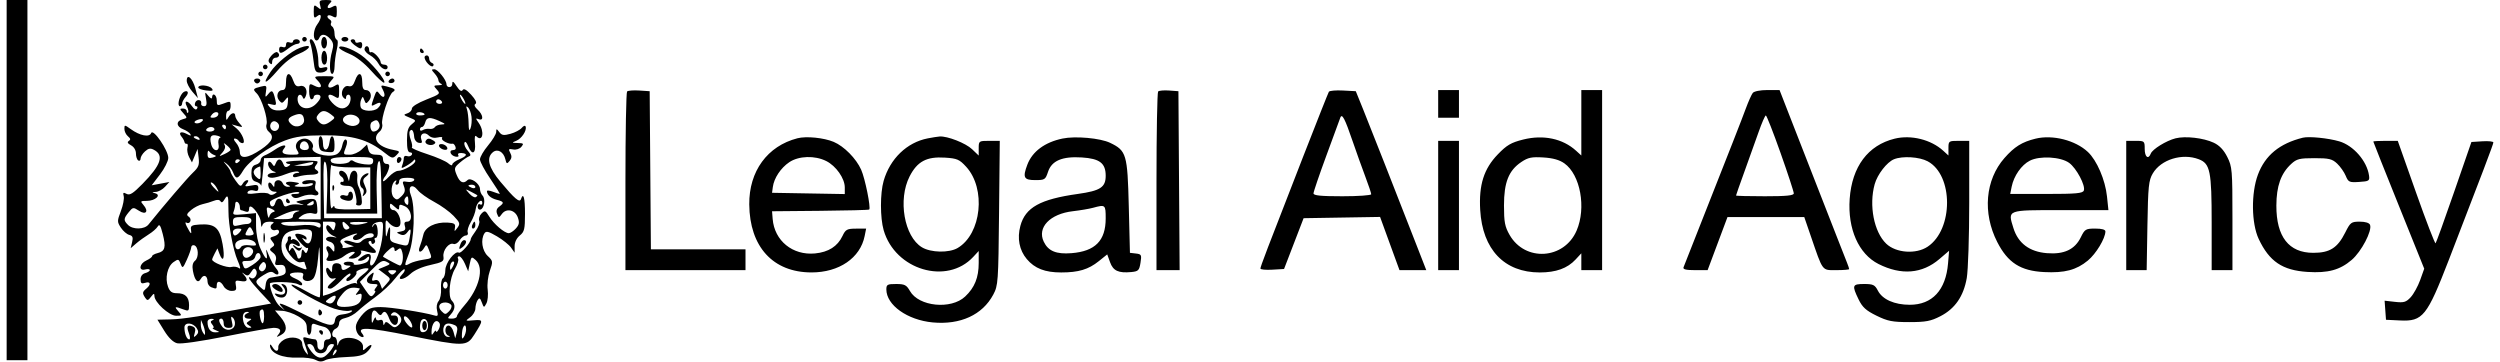 <?xml version="1.0" encoding="UTF-8" standalone="no"?>
<svg
   width="200"
   height="29"
   viewBox="0 0 1077 157"
   fill="none"
   version="1.1"
   id="svg1"
   xmlns="http://www.w3.org/2000/svg"
   xmlns:svg="http://www.w3.org/2000/svg">
  <defs
     id="defs1" />
  <path
     fill-rule="evenodd"
     clip-rule="evenodd"
     d="m 0,78 v 78 H 4.5 9 V 78 0 H 4.5 0 Z M 135.767,2.25 c 0.517,2.004 0.397,2.1 -1.094,0.878 C 133.171,1.895 133,2.086 133,5 c 0,2.771 0.219,3.063 1.5,2 2.047,-1.699 2.07,0.864 0.032,3.559 -1.645,2.175 -2.003,6.032 -0.637,6.876 0.493,0.305 1.153,-0.119 1.469,-0.941 0.792,-2.063 2.87,-1.869 4.859,0.453 1.319,1.541 1.47,2.636 0.722,5.244 C 139.706,26.513 139.736,32 141,32 c 0.55,0 1.011,-1.462 1.024,-3.25 0.013,-1.788 0.443,-5.05 0.956,-7.25 0.587,-2.522 0.578,-4.123 -0.024,-4.333 C 142.43,16.983 142,15.772 142,14.476 142,13.179 141.543,11.835 140.984,11.49 140.425,11.144 140.207,10.474 140.5,10 140.793,9.526 140.575,8.856 140.016,8.51 138.048,7.294 138.953,5.905 141,7 c 1.798,0.962 2,0.76 2,-2 0,-2.76 -0.202,-2.962 -2,-2 -2.203,1.179 -2.688,0.088 -0.8,-1.8 0.933,-0.933 0.51,-1.2 -1.906,-1.2 -2.727,0 -3.036,0.275 -2.527,2.25 z M 128,17 c 0,0.55 0.45,1 1,1 0.55,0 1,-0.45 1,-1 0,-0.55 -0.45,-1 -1,-1 -0.55,0 -1,0.45 -1,1 z m 8.25,1.5 c 0,1.375 0.563,2.5 1.25,2.5 0.688,0 1.25,-1.125 1.25,-2.5 0,-1.375 -0.562,-2.5 -1.25,-2.5 -0.687,0 -1.25,1.125 -1.25,2.5 z M 145,17 c 0,0.55 0.675,1 1.5,1 0.825,0 1.5,-0.45 1.5,-1 0,-0.55 -0.675,-1 -1.5,-1 -0.825,0 -1.5,0.45 -1.5,1 z m -21,0.969 c 0,0.532 -0.675,0.709 -1.5,0.393 -0.942,-0.362 -1.5,0.01 -1.5,1 0,0.989 -0.558,1.361 -1.5,1 -0.95,-0.365 -1.5,0.013 -1.5,1.031 0,2.092 0.941,2 4,-0.393 1.375,-1.076 3.063,-1.966 3.75,-1.978 C 127.545,18.99 127.299,17 125.5,17 c -0.825,0 -1.5,0.436 -1.5,0.969 z m 7.507,0.781 c 0.397,0.962 1.008,4.213 1.357,7.224 0.576,4.954 0.867,5.474 3.062,5.472 1.334,-0.001 2.632,-0.62 2.884,-1.375 0.326,-0.979 -0.156,-1.214 -1.676,-0.816 C 135.278,29.74 135,29.389 135,26.556 135,22.519 133.149,17 131.795,17 c -0.569,0 -0.695,0.763 -0.288,1.75 z M 149,17.64 c 0,0.776 3.203,3.284 4.25,3.328 0.412,0.018 0.75,-0.691 0.75,-1.575 0,-1.018 -0.55,-1.396 -1.5,-1.031 -0.825,0.316 -1.5,0.139 -1.5,-0.393 0,-0.533 -0.45,-0.969 -1,-0.969 -0.55,0 -1,0.288 -1,0.64 z m -22,3.087 c -3.766,1.43 -10.302,6.772 -12.679,10.364 -3.891,5.88 -2.317,5.621 2.956,-0.487 2.955,-3.423 6.282,-6.047 9.176,-7.237 5.632,-2.316 6.139,-4.762 0.547,-2.64 z m 17.004,-0.085 c 0.002,0.472 2.033,1.693 4.513,2.712 2.821,1.161 6.37,3.943 9.481,7.433 2.734,3.067 5.22,5.328 5.525,5.023 0.955,-0.954 -5.901,-9.132 -10.054,-11.992 -4.155,-2.862 -9.472,-4.646 -9.465,-3.176 z M 155,21.331 c 0,0.732 1.075,1.907 2.39,2.61 1.314,0.704 2.965,2.355 3.669,3.669 1.268,2.37 3.941,3.312 3.941,1.39 0,-0.55 -0.675,-1 -1.5,-1 -0.825,0 -1.5,-0.445 -1.5,-0.989 0,-1.536 -3.259,-4.969 -4.178,-4.401 C 157.37,22.89 157,22.416 157,21.559 157,20.702 156.55,20 156,20 c -0.55,0 -1,0.599 -1,1.331 z M 179,22 c 0,0.55 0.477,1 1.059,1 0.582,0 0.781,-0.45 0.441,-1 -0.34,-0.55 -0.816,-1 -1.059,-1 -0.243,0 -0.441,0.45 -0.441,1 z m -64.409,2.164 c -1.271,1.485 -1.461,2.366 -0.678,3.149 0.783,0.783 1.087,0.611 1.087,-0.613 0,-0.935 0.675,-1.7 1.5,-1.7 1.602,0 2.041,-1.547 0.678,-2.39 -0.452,-0.279 -1.616,0.42 -2.587,1.554 z M 136.333,25 c 0,1.754 0.526,3 1.267,3 0.759,0 1.232,-1.201 1.181,-3 -0.047,-1.65 -0.617,-3 -1.267,-3 -0.649,0 -1.181,1.35 -1.181,3 z M 181,24.809 c 0,1.685 2.866,4.656 3.668,3.803 0.458,-0.487 0.27,-1.087 -0.418,-1.332 C 183.563,27.034 183,26.196 183,25.417 183,24.638 182.55,24 182,24 c -0.55,0 -1,0.364 -1,0.809 z M 111,29 c 0,0.55 0.45,1 1,1 0.55,0 1,-0.45 1,-1 0,-0.55 -0.45,-1 -1,-1 -0.55,0 -1,0.45 -1,1 z m 74.345,2.829 c 0.91,1.006 1.655,2.318 1.655,2.916 0,0.599 0.563,1.315 1.25,1.593 0.688,0.277 0.168,0.54 -1.155,0.583 -2.271,0.075 -2.312,0.182 -0.741,1.918 1.586,1.753 1.372,1.953 -4.595,4.291 -3.696,1.449 -6.259,3.051 -6.259,3.912 0,0.802 -0.9,1.732 -2,2.068 -1.783,0.543 -1.674,0.742 1,1.827 2.982,1.211 2.987,1.229 0.942,2.895 -1.602,1.306 -2.057,2.838 -2.057,6.923 0,3.768 0.384,5.245 1.366,5.245 0.752,0 1.07,0.481 0.707,1.068 -0.363,0.588 -1.29,0.827 -2.059,0.532 -0.784,-0.301 -1.399,0.072 -1.399,0.85 0,0.762 -0.29,2.143 -0.645,3.067 -0.576,1.502 -0.39,1.537 1.75,0.332 1.317,-0.742 2.726,-1.799 3.13,-2.349 0.458,-0.623 0.74,-0.539 0.75,0.224 0.017,1.382 -5.048,4.276 -7.483,4.276 -0.879,0 -2.701,1.191 -4.05,2.646 -1.348,1.455 -2.452,2.22 -2.452,1.7 0,-0.52 0.399,-1.374 0.888,-1.896 0.488,-0.523 1.193,-1.963 1.567,-3.2 0.503,-1.665 0.273,-2.25 -0.888,-2.25 -0.9,0 -1.567,-0.851 -1.567,-2 0,-1.538 -0.667,-2 -2.883,-2 -2.134,0 -3.034,-0.575 -3.462,-2.211 l -0.578,-2.21 -2.353,2.21 C 152.43,66.005 150.163,67 148.686,67 c -3.044,0 -3.028,0.03 -1.724,-3.399 0.62,-1.631 0.615,-2.744 -0.012,-3.132 -0.535,-0.331 -1.257,0.816 -1.604,2.549 -0.384,1.922 -1.453,3.458 -2.738,3.936 -3.999,1.488 -11.427,-0.82 -10.011,-3.111 0.316,-0.512 0.031,-1.586 -0.633,-2.387 -2.827,-3.405 -8.461,-0.082 -6.145,3.625 1.091,1.748 0.9,1.919 -2.144,1.919 -3.967,0 -5.066,-0.824 -3.544,-2.658 1.684,-2.028 -0.772,-1.723 -3.977,0.495 -1.46,1.011 -3.441,2.122 -4.404,2.469 -0.963,0.347 -1.75,1.268 -1.75,2.046 0,0.778 -0.9,1.65 -2,1.938 -1.472,0.385 -2,1.364 -2,3.71 0,2.346 0.528,3.325 2,3.71 1.1,0.288 2.078,1.033 2.173,1.657 0.095,0.623 0.432,-1.792 0.75,-5.367 L 111.5,68.5 123.75,68.219 136,67.938 V 81.469 95 h -5.223 c -5.065,0 -5.153,-0.048 -2.945,-1.595 1.346,-0.942 3.229,-1.356 4.605,-1.01 2.084,0.523 2.304,0.268 2.092,-2.426 -0.319,-4.052 -0.715,-4.288 -5.712,-3.401 -3.956,0.702 -4.108,0.834 -1.817,1.58 2.291,0.747 2.25,0.782 -0.489,0.426 -1.645,-0.213 -3.732,0.009 -4.64,0.495 -1.236,0.661 -1.78,0.387 -2.167,-1.093 -0.668,-2.555 -2.742,-2.547 -3.411,0.013 -0.549,2.096 -2.293,1.8 -2.293,-0.39 0,-1.413 11.615,-5.317 12.673,-4.259 0.363,0.363 -0.405,0.66 -1.706,0.66 -1.777,0 -2.082,0.285 -1.223,1.144 0.86,0.86 1.888,0.837 4.127,-0.09 1.64,-0.68 3.915,-0.939 5.055,-0.577 2.049,0.65 2.944,-0.821 1.168,-1.919 -0.498,-0.308 -0.671,-1.46 -0.383,-2.559 C 134.151,78.316 133.74,78 131.117,78 129.402,78 128,78.499 128,79.108 c 0,0.693 0.969,0.866 2.584,0.46 1.675,-0.42 2.358,-0.283 1.941,0.392 -0.354,0.572 -2.529,1.008 -4.834,0.97 -3.094,-0.052 -3.668,-0.275 -2.193,-0.85 1.706,-0.666 1.524,-0.85 -1.25,-1.257 -3.179,-0.466 -4.474,0.516 -1.998,1.515 0.789,0.318 0.645,0.533 -0.393,0.583 -0.904,0.043 -1.902,-0.596 -2.219,-1.421 -0.798,-2.081 -3.635,-1.887 -3.653,0.25 -0.013,1.468 -0.166,1.513 -0.946,0.279 -1.181,-1.868 -2.293,-0.854 -1.456,1.328 0.347,0.904 1.37,1.65 2.274,1.658 1.418,0.014 1.438,0.145 0.151,0.959 -0.905,0.572 -1.852,0.582 -2.409,0.025 -0.504,-0.504 -2.941,-0.64 -5.414,-0.301 -3.359,0.461 -4.31,0.313 -3.757,-0.581 0.407,-0.659 1.602,-0.925 2.656,-0.59 1.373,0.435 1.916,0.128 1.916,-1.085 0,-1.361 -0.61,-1.57 -3.122,-1.068 -2.695,0.539 -2.952,0.42 -1.877,-0.875 0.797,-0.96 0.858,-1.499 0.171,-1.499 -0.59,0 -1.479,0.725 -1.975,1.612 -0.769,1.375 -1.217,1.168 -3.049,-1.405 C 97.966,76.549 97,74.846 97,74.424 c 0,-0.421 -0.787,-1.694 -1.75,-2.828 -1.683,-1.983 -1.679,-2.007 0.104,-0.62 1.02,0.793 2.246,2.473 2.725,3.733 1.162,3.054 2.137,2.888 4.273,-0.728 2.527,-4.277 11.295,-10.599 18.237,-13.149 4.676,-1.718 8.209,-2.184 16.911,-2.231 12.277,-0.067 19.013,1.847 25.972,7.377 3.429,2.725 3.753,2.798 5.358,1.211 1.609,-1.59 1.532,-1.722 -1.311,-2.254 -6.82,-1.276 -9.578,-4.981 -5.949,-7.993 0.863,-0.716 1.347,-2.151 1.076,-3.188 -0.596,-2.277 2.897,-12.854 4.59,-13.9 1.549,-0.957 0.942,-1.52 -2.596,-2.408 -2.708,-0.68 -2.794,-0.602 -1.667,1.504 1.484,2.773 0.328,4.182 -1.443,1.76 -1.202,-1.644 -1.397,-1.531 -2.419,1.4 -1.445,4.148 -1.448,4.141 0.889,2.89 2.203,-1.179 2.688,-0.088 0.8,1.8 -1.702,1.702 -6.748,1.499 -7.438,-0.3 -0.317,-0.825 -0.255,-2.288 0.138,-3.25 0.67,-1.64 0.758,-1.634 1.404,0.097 0.624,1.67 0.816,1.695 2.005,0.263 C 158.483,41.713 157.673,39 155.531,39 154.448,39 154,37.976 154,35.5 c 0,-4.242 -1.728,-4.58 -3.112,-0.609 -0.736,2.111 -1.505,2.761 -2.851,2.408 -2.204,-0.576 -3.853,3.285 -2.136,5.002 C 146.7,43.1 147,43.072 147,42.2 c 0,-0.66 0.45,-1.2 1,-1.2 1.393,0 1.253,3.347 -0.2,4.8 -1.875,1.875 -4.242,1.423 -6.796,-1.296 -2.635,-2.804 -1.952,-4.577 1.041,-2.708 1.801,1.125 1.955,0.943 1.955,-2.296 0,-3.239 -0.154,-3.421 -1.955,-2.296 -2.715,1.696 -3.749,0.231 -1.551,-2.198 1.793,-1.981 1.757,-2.006 -2.91,-2.006 -4.297,0 -4.584,0.143 -3.155,1.571 2.836,2.837 1.959,4.242 -1.495,2.394 -1.743,-0.933 -1.934,-0.685 -1.934,2.5 0,1.944 0.45,3.535 1,3.535 0.55,0 1,-0.45 1,-1 0,-0.55 0.675,-1 1.5,-1 2.078,0 1.874,1.626 -0.5,4 -3.321,3.321 -8,2.034 -8,-2.2 0,-2.051 1.597,-2.433 2.3,-0.55 0.317,0.848 0.7,0.688 1.191,-0.5 1.1,-2.662 -0.208,-5.057 -2.443,-4.473 -1.446,0.378 -2.181,-0.218 -2.936,-2.386 C 122.728,30.92 121,31.258 121,35.5 c 0,2.476 -0.448,3.5 -1.531,3.5 -2.1,0 -2.964,2.699 -1.449,4.524 1.096,1.321 1.408,1.289 2.634,-0.263 1.263,-1.599 1.366,-1.484 1.119,1.239 -0.232,2.548 -0.738,3.045 -3.358,3.301 -1.994,0.195 -3.586,-0.309 -4.5,-1.423 -1.276,-1.556 -1.195,-1.668 0.83,-1.146 2.007,0.517 2.178,0.296 1.612,-2.077 -0.968,-4.055 -1.424,-4.428 -3.019,-2.465 -1.362,1.678 -1.437,1.604 -1.028,-1.017 0.41,-2.62 0.249,-2.779 -2.182,-2.169 -3.474,0.872 -3.636,1.131 -1.832,2.935 2.124,2.124 4.98,11.117 4.255,13.4 -0.347,1.095 0.039,2.406 0.926,3.142 2.607,2.163 1.651,4.397 -3.323,7.769 -5.701,3.865 -9.154,4.272 -9.154,1.079 0,-1.194 -0.745,-2.994 -1.655,-4 C 98.435,60.823 98.183,60 98.786,60 c 0.603,0 1.374,0.45 1.714,1 0.34,0.55 1.072,1 1.626,1 1.591,0 -0.099,-4.297 -2.482,-6.313 L 97.5,53.875 100,54.57 c 2.422,0.674 2.445,0.635 0.75,-1.266 C 99.787,52.225 99,50.815 99,50.171 99,48.413 97.238,48.762 96.08,50.75 95.17,52.313 95.058,52.259 95.03,50.25 95.014,49.013 95.45,48 96,48 c 0.55,0 1,-0.9 1,-2 0,-2.309 -0.032,-2.319 -3.435,-1.025 C 91.24,45.859 91,45.719 91,43.475 91,41.027 89.03,39.839 88.968,42.25 88.95,42.953 88.241,42.625 87.346,41.5 85.825,39.586 85.782,39.64 86.353,42.75 86.806,45.217 86.595,46 85.475,46 84.664,46 84.113,45.494 84.25,44.875 84.642,43.109 82.316,42.735 81.655,44.458 81.329,45.306 81.525,46 82.09,46 c 0.566,0 0.729,0.483 0.365,1.073 -0.415,0.672 -1.208,0.297 -2.116,-1 -1.921,-2.742 -3.762,-2.732 -2.293,0.013 0.614,1.147 0.855,2.347 0.535,2.666 C 78.261,49.072 78,48.808 78,48.167 78,47.525 77.255,47 76.345,47 c -1.477,0 -1.456,0.22 0.194,2.043 1.806,1.996 1.798,2.056 -0.345,2.617 -2.911,0.761 -2.794,3.161 0.209,4.303 1.321,0.503 2.726,1.436 3.121,2.075 0.536,0.868 0.16,0.863 -1.489,-0.019 -2.534,-1.357 -3.82,-0.67 -2.263,1.207 0.582,0.701 1.141,1.724 1.243,2.274 0.102,0.55 0.544,0.903 0.982,0.784 0.439,-0.119 0.579,0.623 0.311,1.648 -0.268,1.025 0.061,2.888 0.731,4.14 l 1.218,2.277 1.216,-2.924 1.215,-2.925 0.456,3.755 c 0.384,3.162 -0.002,4.188 -2.445,6.5 -2.367,2.239 -12.785,14.397 -19.277,22.495 -1.744,2.176 -6.752,2.277 -8.851,0.179 -2.014,-2.015 -1.977,-2.706 0.3,-5.518 1.795,-2.217 1.974,-2.243 4.425,-0.637 3.049,1.998 4.358,0.276 1.919,-2.524 C 57.806,87.133 57.92,87 60.723,87 c 3.645,0 6.425,-2.563 3.58,-3.3 -1.519,-0.394 -1.473,-0.486 0.292,-0.584 1.152,-0.064 2.946,-1.056 3.986,-2.206 l 1.891,-2.089 -3.827,0.718 -3.828,0.718 3.592,-4.705 C 68.384,72.964 70,69.745 70,68.399 70,65.044 63.414,55.479 62.587,57.634 61.834,59.596 57.748,58.805 53.75,55.923 51.071,53.991 51,53.989 51,55.848 c 0,1.049 0.696,2.485 1.547,3.191 1.137,0.943 1.234,1.479 0.365,2.015 -0.811,0.502 -0.512,1.09 0.953,1.874 1.272,0.68 2.135,2.115 2.135,3.548 0,1.323 0.45,2.684 1,3.024 0.55,0.34 1,-0.014 1,-0.786 0,-0.772 0.863,-2.185 1.917,-3.139 1.48,-1.34 2.364,-1.495 3.882,-0.682 4.489,2.402 3.077,6.57 -5.018,14.804 -4.066,4.137 -5.464,5.008 -6.847,4.268 -1.42,-0.76 -1.645,-0.578 -1.233,1 0.278,1.061 -0.274,3.969 -1.226,6.462 -1.641,4.297 -1.641,4.67 -0.001,7.173 0.951,1.452 2.58,2.863 3.618,3.134 1.474,0.386 1.75,1.073 1.257,3.13 l -0.631,2.636 2.391,-2.065 c 1.315,-1.136 3.741,-2.895 5.391,-3.908 1.65,-1.013 3.421,-2.556 3.936,-3.428 0.727,-1.231 1.214,-0.498 2.175,3.27 1.464,5.738 1.006,7.438 -2.221,8.248 -1.315,0.33 -2.39,0.929 -2.39,1.331 0,0.402 -1.125,1.244 -2.5,1.87 -3.064,1.396 -3.485,4.673 -0.5,3.892 1.1,-0.287 2,-0.167 2,0.267 0,0.434 -0.9,1.025 -2,1.313 -1.222,0.319 -2,1.364 -2,2.684 0,1.706 0.421,2.027 2,1.526 2.352,-0.746 2.645,0.72 0.5,2.5 -1.756,1.457 -1.817,1.981 -0.466,4 0.869,1.298 1.203,1.239 2.485,-0.441 1.171,-1.534 1.481,-1.616 1.481,-0.39 0,2.738 6.371,8.581 9.357,8.581 2.603,0 2.65,-0.085 1.03,-1.875 -1.928,-2.13 -1.584,-2.281 2.048,-0.9 2.371,0.902 2.565,0.766 2.565,-1.8 0,-3.536 -1.654,-5.175 -5.225,-5.175 -2.159,0 -3.07,-0.646 -3.866,-2.74 -1.42,-3.735 -0.291,-8.879 2.358,-10.734 2.035,-1.426 2.248,-1.376 3.07,0.721 0.834,2.128 0.984,2.031 2.699,-1.747 0.999,-2.2 1.849,-4.6 1.89,-5.333 0.041,-0.734 0.637,-1.149 1.324,-0.923 1.847,0.606 2.085,5.233 0.343,6.679 -1.037,0.861 -1.324,2.239 -0.918,4.414 0.796,4.271 2.183,5.635 3.449,3.392 1.183,-2.097 2.876,-1.377 2.876,1.223 0,1.009 0.712,2.107 1.582,2.441 2.235,0.858 2.418,0.79 2.418,-0.893 0,-2.143 1.741,-1.853 3,0.5 0.599,1.12 2.094,2 3.397,2 1.91,0 2.244,-0.425 1.871,-2.379 -0.401,-2.099 -0.15,-2.321 2.139,-1.884 2.808,0.537 3.325,-0.516 1.343,-2.739 -1.041,-1.167 -0.992,-1.209 0.291,-0.251 1.232,0.92 1.804,0.73 2.85,-0.945 1.037,-1.659 1.485,-1.812 2.152,-0.732 0.952,1.54 -0.767,4.219 -2.156,3.36 -2.21,-1.366 -0.485,1.294 3.863,5.955 l 4.75,5.092 -4,0.722 c -27.152,4.901 -34.277,6.011 -39.306,6.127 l -5.892,0.135 2.937,4.773 c 1.903,3.093 3.873,5.007 5.599,5.44 1.613,0.405 9.951,-0.781 21.162,-3.01 10.175,-2.023 19.437,-3.675 20.583,-3.671 2.856,0.01 3.637,1.035 2.158,2.829 -1.082,1.312 -0.952,1.352 1.009,0.307 2.904,-1.548 2.856,-4.256 -0.139,-7.814 l -2.388,-2.839 3.138,0.148 c 1.727,0.081 4.827,1.143 6.889,2.361 2.963,1.748 3.75,2.821 3.75,5.114 0,1.595 0.45,2.901 1,2.901 0.55,0 1,-1.173 1,-2.607 0,-1.974 0.387,-2.459 1.593,-1.996 0.876,0.336 2.631,0.872 3.899,1.19 2.849,0.715 4.185,5.413 1.54,5.413 -1.11,0 -1.664,0.773 -1.611,2.25 0.048,1.369 -0.509,2.25 -1.421,2.25 -0.912,0 -1.469,-0.881 -1.421,-2.25 0.044,-1.238 -0.406,-2.256 -1,-2.264 -0.593,-0.007 -2.09,-0.284 -3.325,-0.615 -2.236,-0.599 -2.24,-0.581 -0.759,3.763 1.319,3.87 1.318,4.146 -0.004,2.425 -0.82,-1.068 -1.491,-2.747 -1.491,-3.731 0,-2.535 -4.692,-3.519 -7.931,-1.663 -1.413,0.809 -2.506,2.229 -2.43,3.153 0.181,2.194 -1.264,2.156 -2.559,-0.068 -0.561,-0.963 -1.026,-1.3 -1.034,-0.75 -0.052,3.411 5.278,5.722 12.432,5.392 2.762,-0.128 6.034,0.31 7.272,0.973 1.663,0.891 2.786,0.919 4.303,0.106 1.13,-0.604 5.15,-1.198 8.934,-1.32 5.094,-0.164 7.418,-0.707 8.947,-2.091 1.136,-1.029 2.066,-2.32 2.066,-2.87 0,-0.55 -0.855,-0.226 -1.9,0.719 -1.797,1.627 -1.891,1.625 -1.75,-0.026 0.362,-4.225 -9.585,-5.747 -10.661,-1.632 -0.344,1.315 -0.486,1.191 -0.573,-0.501 C 143.052,147.012 142.55,146 142,146 c -1.577,0 -1.165,-2.999 0.5,-3.638 0.825,-0.317 1.5,-1.372 1.5,-2.344 0,-1.136 1,-1.968 2.798,-2.328 1.539,-0.307 3.902,-1.623 5.25,-2.923 1.349,-1.301 4.834,-4.083 7.746,-6.183 2.911,-2.1 6.788,-5.776 8.615,-8.169 1.827,-2.393 3.586,-4.086 3.909,-3.764 0.323,0.323 -0.127,1.301 -1,2.173 -2.792,2.793 0.587,2.641 3.512,-0.158 1.656,-1.584 4.948,-3.063 8.67,-3.894 5.385,-1.202 5.966,-1.575 5.673,-3.642 -0.384,-2.699 2.42,-6.223 4.36,-5.479 0.74,0.284 1.931,-0.421 2.647,-1.567 0.716,-1.146 1.916,-2.084 2.668,-2.084 0.751,0 1.13,-0.616 0.84,-1.369 -0.289,-0.754 0.304,-2.733 1.317,-4.399 1.014,-1.667 1.989,-4.278 2.169,-5.804 0.311,-2.649 2.826,-4.831 2.826,-2.452 0,0.628 -0.45,0.864 -1,0.524 -0.55,-0.34 -1,0.121 -1,1.024 0,0.904 0.563,1.457 1.25,1.231 1.645,-0.542 2.215,-4.69 0.835,-6.07 C 205.488,84.088 205,82.816 205,81.857 c 0,-2.292 -4.07,-5.187 -5.409,-3.848 -1.772,1.772 -3.322,1.054 -4.651,-2.154 -1.215,-2.934 -1.127,-3.298 1.311,-5.395 1.438,-1.237 3.207,-2.455 3.932,-2.708 1.004,-0.351 0.877,-0.955 -0.536,-2.548 -1.019,-1.149 -1.635,-2.677 -1.369,-3.396 0.292,-0.79 0.917,-0.219 1.578,1.442 1.657,4.164 3.42,3.439 2.975,-1.224 -0.246,-2.578 -0.037,-3.632 0.595,-3 2.788,2.788 3.646,-2.05 1.027,-5.79 -1.397,-1.994 -1.397,-2.152 0,-1.616 2.264,0.869 1.939,-1.955 -0.477,-4.141 -1.33,-1.204 -1.647,-2.065 -0.924,-2.511 0.705,-0.436 0.039,-1.84 -1.859,-3.918 -2.025,-2.216 -3.19,-2.863 -3.693,-2.049 -0.497,0.803 -1.345,0.265 -2.611,-1.656 -1.454,-2.206 -1.877,-2.433 -1.882,-1.012 -0.007,1.804 -2.482,1.885 -2.533,0.084 C 190.421,34.535 186.714,30 185.23,30 c -1.345,0 -1.33,0.232 0.115,1.829 z M 109,32 c 0,0.55 0.45,1 1,1 0.55,0 1,-0.45 1,-1 0,-0.55 -0.45,-1 -1,-1 -0.55,0 -1,0.45 -1,1 z m 55,0 c 0,0.55 0.45,1 1,1 0.55,0 1,-0.45 1,-1 0,-0.55 -0.45,-1 -1,-1 -0.55,0 -1,0.45 -1,1 z m -86,2.976 c 0,1.052 1.09,3.175 2.422,4.718 L 82.845,42.5 81.724,38.281 C 80.55,33.859 78,31.596 78,34.976 Z m 29.192,0.099 c 0.197,0.591 0.785,1.075 1.308,1.075 0.523,0 1.111,-0.484 1.308,-1.075 C 110.005,34.484 109.417,34 108.5,34 c -0.917,0 -1.505,0.484 -1.308,1.075 z M 165.5,35 c -0.34,0.55 0.084,1 0.941,1 0.857,0 1.559,-0.45 1.559,-1 0,-0.55 -0.423,-1 -0.941,-1 -0.518,0 -1.219,0.45 -1.559,1 z M 83,37.891 c 0,0.489 1.553,1.071 3.451,1.293 2.736,0.32 3.229,0.135 2.378,-0.891 C 87.62,36.837 83,36.518 83,37.891 Z m -6.924,2.518 C 74.55,42.247 73.867,46 75.057,46 75.576,46 76,45.473 76,44.829 c 0,-0.644 0.704,-1.95 1.565,-2.901 0.896,-0.989 1.158,-1.981 0.613,-2.318 -0.523,-0.323 -1.469,0.036 -2.102,0.799 z M 268.713,39.621 C 268.321,40.013 268,57.583 268,78.667 V 117 h 26 26 V 112.5 108 H 299.513 279.026 L 278.763,73.75 278.5,39.5 273.963,39.204 c -2.496,-0.163 -4.858,0.025 -5.25,0.417 z M 498.714,39.62 C 498.321,40.012 498,57.583 498,78.667 V 117 h 5.012 5.011 L 507.762,78.25 507.5,39.5 503.464,39.203 c -2.22,-0.163 -4.358,0.024 -4.75,0.417 z m 73.942,0.128 c -0.286,0.463 -5.334,13.196 -11.218,28.297 -15.814,40.582 -18.406,47.372 -18.423,48.257 -0.008,0.442 2.291,0.667 5.109,0.5 l 5.123,-0.302 4.235,-11 4.234,-11 16.561,-0.274 16.561,-0.274 1.92,5.274 c 1.055,2.901 2.947,8.087 4.202,11.524 l 2.284,6.25 h 5.803 5.802 l -3.801,-9.75 C 600.97,81.399 590.479,54.717 587.556,47.5 l -3.24,-8 -5.57,-0.297 c -3.063,-0.164 -5.804,0.081 -6.09,0.545 z M 620,45 v 6 h 4.5 4.5 v -6 -6 h -4.5 -4.5 z m 62,8.174 v 14.175 l -2.25,-2.05 c -5.804,-5.286 -14.18,-7.06 -22.947,-4.86 -5.239,1.315 -7.093,2.399 -10.982,6.423 -6.041,6.25 -8.247,13.219 -7.619,24.073 C 639.194,108.072 648.658,118 664,118 c 7.026,0 11.969,-1.784 15.501,-5.595 L 682,109.708 v 3.646 3.646 h 4.5 4.5 V 78 39 H 686.5 682 Z M 756.255,40.25 c -0.544,0.688 -1.902,3.725 -3.017,6.75 -1.867,5.065 -6.138,15.967 -20.96,53.5 -3.04,7.7 -5.745,14.563 -6.01,15.25 -0.349,0.906 1.018,1.25 4.972,1.25 h 5.455 L 741,105.5 745.305,94 h 16.623 16.622 l 2.835,8.25 c 5.354,15.58 4.731,14.75 11.064,14.75 3.053,0 5.551,-0.204 5.551,-0.453 0,-0.249 -0.416,-1.487 -0.923,-2.75 -0.508,-1.263 -2.505,-6.347 -4.437,-11.297 -1.932,-4.95 -6.416,-16.425 -9.965,-25.5 -3.549,-9.075 -8.337,-21.337 -10.64,-27.25 L 767.848,39 h -5.301 c -3.047,0 -5.723,0.532 -6.292,1.25 z M 198,43 c 0.589,1.1 0.845,2 0.57,2 -0.275,0 -0.981,-0.9 -1.57,-2 -0.589,-1.1 -0.845,-2 -0.57,-2 0.275,0 0.981,0.9 1.57,2 z m -9.5,1 c 0.34,0.55 -0.084,1 -0.941,1 -0.857,0 -1.559,-0.45 -1.559,-1 0,-0.55 0.423,-1 0.941,-1 0.518,0 1.219,0.45 1.559,1 z m 12.838,6.569 c 0.191,1.638 -0.001,3.868 -0.425,4.955 -0.565,1.444 -0.791,0.854 -0.843,-2.192 -0.038,-2.293 -0.361,-4.993 -0.717,-6 -0.473,-1.338 -0.339,-1.55 0.496,-0.786 0.628,0.575 1.299,2.386 1.489,4.023 z M 91.457,50.069 C 91.141,50.581 90.178,51 89.319,51 c -1.272,0 -1.333,-0.278 -0.328,-1.489 1.291,-1.556 3.468,-1.063 2.466,0.558 z m 48.984,-0.537 c 1.922,1.453 1.922,1.483 0,2.936 -2.495,1.887 -3.894,1.896 -5.441,0.032 -0.993,-1.197 -0.993,-1.803 0,-3 1.547,-1.864 2.946,-1.855 5.441,0.032 z M 181,49.607 c 0,0.216 -0.927,0.393 -2.059,0.393 -1.132,0 -1.793,-0.43 -1.468,-0.956 0.534,-0.864 3.527,-0.386 3.527,0.563 z m -52.192,2.135 c 0.376,2.539 -3.19,4.016 -5.356,2.218 -2.048,-1.699 -1.807,-2.882 0.798,-3.925 3.031,-1.214 4.191,-0.779 4.558,1.707 z M 152.73,51.74 c 0.73,1.901 -1.679,3.383 -4.23,2.602 -2.851,-0.872 -3.716,-2.653 -1.935,-3.986 1.869,-1.4 5.402,-0.607 6.165,1.384 z m 430.304,9.659 c 1.523,4.456 3.938,11.192 5.367,14.97 1.43,3.778 2.599,7.266 2.599,7.75 0,0.485 -5.625,0.881 -12.5,0.881 -9.337,0 -12.498,-0.316 -12.494,-1.25 0.004,-0.687 2.492,-8 5.53,-16.25 3.038,-8.25 5.765,-15.675 6.061,-16.5 0.747,-2.084 1.973,0.26 5.437,10.399 z m 185.25,4.851 c 3.165,8.938 5.746,16.813 5.735,17.5 C 774.005,84.682 770.823,85 761.5,85 754.625,85 749,84.857 749,84.682 c 0,-0.174 1.623,-4.787 3.606,-10.25 1.983,-5.462 4.749,-13.195 6.148,-17.182 1.398,-3.987 2.819,-7.25 3.159,-7.25 0.34,0 3.207,7.313 6.371,16.25 z M 84.019,52.988 c -0.783,0.484 -1.865,0.607 -2.405,0.274 -0.54,-0.334 -0.111,-0.923 0.952,-1.309 2.391,-0.868 3.386,-0.159 1.453,1.035 z M 187.5,52.464 c 2.608,1.194 2.714,1.384 0.809,1.455 -1.205,0.044 -2.482,0.553 -2.839,1.129 -0.356,0.576 -1.395,0.925 -2.309,0.775 -0.913,-0.15 -2.223,0.08 -2.911,0.511 -0.707,0.443 -1.25,0.324 -1.25,-0.275 0,-0.582 0.398,-1.059 0.883,-1.059 0.486,0 1.119,-0.9 1.407,-2 0.607,-2.321 2.041,-2.445 6.21,-0.536 z M 118,54.548 c 0,1.879 -1.973,2.879 -3.22,1.632 -1.493,-1.493 -0.18,-4.271 1.682,-3.556 0.846,0.324 1.538,1.19 1.538,1.924 z m 43.427,-0.878 c 0.57,1.486 -0.815,3.273 -2.57,3.315 -1.343,0.032 -1.868,-3.361 -0.641,-4.14 1.883,-1.194 2.497,-1.036 3.211,0.825 z M 95,55 c 0,0.55 -0.198,1 -0.441,1 C 94.316,56 93.84,55.55 93.5,55 93.16,54.45 93.359,54 93.941,54 94.523,54 95,54.45 95,55 Z m 128.105,0.373 c -0.727,0.876 -2.922,2.035 -4.879,2.575 -2.945,0.813 -3.781,0.687 -4.86,-0.733 -1.189,-1.566 -1.305,-1.571 -1.334,-0.06 -0.018,0.911 -1.607,3.541 -3.532,5.845 -1.925,2.304 -3.5,5.018 -3.5,6.031 0,1.014 2.022,4.796 4.493,8.406 2.472,3.61 4.301,6.563 4.065,6.563 -0.235,0 -1.582,-0.439 -2.993,-0.975 -1.411,-0.537 -2.558,-0.649 -2.55,-0.25 0.035,1.66 1.673,3.108 4.245,3.754 3.179,0.798 3.36,1.297 1.078,2.966 -1.11,0.811 -1.419,1.846 -0.929,3.11 0.709,1.831 0.779,1.833 2.081,0.065 1.947,-2.644 5.752,-1.792 6.922,1.55 0.754,2.152 0.569,3.143 -0.885,4.75 -1.01,1.116 -2.382,2.03 -3.047,2.03 -1.837,0 -6.488,-3.965 -8.466,-7.217 -1.606,-2.641 -1.898,-2.756 -3.344,-1.31 -0.872,0.872 -1.319,2.279 -0.993,3.128 0.326,0.849 -0.368,2.843 -1.542,4.431 -1.174,1.588 -2.135,3.173 -2.135,3.523 0,1.548 -4.249,6.409 -5.128,5.866 -1.637,-1.012 -5.872,4.449 -5.872,7.572 0,1.589 -0.481,3.186 -1.069,3.55 -0.588,0.363 -0.946,2.37 -0.795,4.459 0.151,2.089 -0.318,4.513 -1.043,5.385 -0.799,0.963 -1.061,2.606 -0.666,4.18 0.545,2.168 0.358,2.506 -1.138,2.063 -4.72,-1.398 -19.027,-3.63 -23.263,-3.63 -3.812,0 -5.28,0.526 -7.41,2.657 -1.461,1.461 -2.923,3.717 -3.248,5.013 -0.593,2.364 1.007,5.33 2.877,5.33 0.561,0 0.458,-0.653 -0.235,-1.488 -2.495,-3.007 2.267,-2.812 20.456,0.834 23.894,4.791 24.8,4.777 28.082,-0.422 3.996,-6.33 3.986,-6.571 -0.267,-6.198 -3.734,0.327 -3.753,0.31 -1.531,-1.319 1.238,-0.908 2.257,-2.609 2.265,-3.779 0.009,-1.17 0.436,-2.792 0.949,-3.604 0.762,-1.205 1.099,-1.028 1.835,0.963 0.879,2.375 0.931,2.386 1.983,0.421 0.594,-1.11 0.845,-3.794 0.559,-5.963 -0.297,-2.25 0.105,-5.751 0.935,-8.146 1.402,-4.043 1.367,-4.285 -0.91,-6.425 -2.445,-2.297 -3.154,-7.081 -1.448,-9.776 0.73,-1.153 1.696,-0.928 5.439,1.265 2.503,1.467 5.247,3.661 6.097,4.875 l 1.546,2.207 v -2.812 c 0,-1.709 0.883,-3.528 2.25,-4.638 1.975,-1.602 2.25,-2.751 2.25,-9.407 0,-6.953 -0.698,-9.475 -1.754,-6.338 -0.568,1.687 -2.756,-0.167 -8.91,-7.552 -5.138,-6.164 -6.197,-10.323 -3.252,-12.768 2.009,-1.667 4.649,-0.181 5.411,3.047 0.479,2.03 0.687,2.111 1.842,0.72 0.94,-1.134 1.017,-2.101 0.276,-3.486 -0.89,-1.663 -0.726,-1.86 1.241,-1.484 1.303,0.249 2.826,-0.239 3.579,-1.147 1.143,-1.376 0.942,-1.588 -1.561,-1.643 -2.658,-0.059 -2.709,-0.129 -0.687,-0.944 2.347,-0.946 4.667,-4.436 4.093,-6.158 -0.203,-0.61 -0.908,-0.383 -1.673,0.538 z M 90,56 c 0,0.55 -0.927,1 -2.059,1 -1.132,0 -1.781,-0.45 -1.441,-1 0.34,-0.55 1.266,-1 2.059,-1 0.793,0 1.441,0.45 1.441,1 z m 86.5,3.25 c 0.095,1.292 0.937,2.4 1.978,2.601 1.38,0.268 1.651,-0.072 1.134,-1.42 -0.915,-2.384 1.333,-3.629 3.194,-1.768 0.929,0.929 2.391,1.253 3.922,0.869 1.462,-0.367 2.2,-0.224 1.841,0.356 -0.548,0.887 3.06,2.73 4.586,2.342 0.36,-0.092 0.909,0.494 1.219,1.302 0.346,0.902 -0.035,1.468 -0.989,1.468 -2.088,0 -1.185,2.41 1.066,2.846 1.039,0.201 1.518,-0.087 1.146,-0.689 -0.369,-0.598 0.215,-0.972 1.381,-0.884 2.884,0.218 2.5,1.286 -0.978,2.727 -1.65,0.683 -3,1.708 -3,2.276 0,0.569 -0.791,0.318 -1.757,-0.557 -0.967,-0.874 -5.033,-2.653 -9.035,-3.953 -4.003,-1.299 -7.025,-2.616 -6.715,-2.926 0.31,-0.309 0.097,-1.788 -0.472,-3.285 -0.569,-1.498 -0.762,-3.165 -0.428,-3.705 0.844,-1.366 1.71,-0.275 1.907,2.4 z m -84.13,0.46 c -0.594,0.198 -0.867,1.469 -0.608,2.825 0.649,3.397 -2.33,3.322 -3.184,-0.081 -0.838,-3.338 -0.077,-4.397 2.647,-3.685 1.223,0.32 1.738,0.743 1.145,0.941 z m -8.877,0.279 c 0.35,0.566 -0.051,0.734 -0.941,0.393 C 80.82,59.717 80.503,59 81.941,59 c 0.518,0 1.216,0.445 1.552,0.989 z m 51.694,2.261 c 0.275,2.858 0.705,3.288 3.563,3.563 3.117,0.301 3.25,0.168 3.25,-3.25 0,-4.138 -1.716,-4.838 -2.184,-0.89 -0.46,3.893 -2.816,4.236 -2.816,0.41 0,-1.695 -0.479,-3.083 -1.063,-3.083 -0.598,0 -0.926,1.424 -0.75,3.25 z M 342.5,59.883 c -13.026,3.357 -20.993,14.279 -20.875,28.617 0.152,18.384 10.272,29.467 26.929,29.49 11.975,0.017 21.149,-6.254 23.049,-15.756 L 372.25,99 l -4.375,0.022 c -3.921,0.019 -4.531,0.35 -5.875,3.189 -2.125,4.487 -6.06,6.992 -11.86,7.55 -9.72,0.934 -17.629,-5.499 -18.377,-14.947 L 331.5,91.5 352.358,91.308 c 11.472,-0.105 21.024,-0.356 21.226,-0.558 0.772,-0.772 -1.789,-13.423 -3.49,-17.244 -2.159,-4.847 -7.406,-10.163 -11.902,-12.058 -4.258,-1.795 -11.859,-2.553 -15.692,-1.565 z m 56.417,0.047 c -9.022,1.764 -16.311,8.794 -19.091,18.413 -1.548,5.352 -1.541,15.984 0.013,21.365 4.97,17.21 27.372,23.878 38.798,11.549 L 421,108.708 v 5.178 c 0,6.324 -1.758,10.678 -5.876,14.55 -6.103,5.739 -20.065,4.344 -23.897,-2.388 -1.497,-2.631 -2.293,-3.036 -5.977,-3.042 -3.797,-0.005 -4.25,0.245 -4.25,2.346 0,6.773 9.124,13.268 20.077,14.291 11.989,1.119 21.528,-3.253 26.217,-12.019 2.117,-3.959 2.219,-5.378 2.52,-35.374 L 430.129,61 h -4.565 C 421.1,61 421,61.07 421,64.187 v 3.187 l -2.864,-2.744 c -2.745,-2.63 -10.707,-5.756 -14.045,-5.515 -0.875,0.063 -3.204,0.43 -5.174,0.815 z M 457.326,60 c -7.706,1.606 -13.095,5.601 -15.259,11.315 -2.1,5.543 -1.527,6.685 3.355,6.685 4.191,0 4.485,-0.189 5.61,-3.597 1.588,-4.811 6.157,-6.751 14.625,-6.212 7.754,0.494 10.343,2.481 10.343,7.941 0,4.984 -2.32,6.5 -12.033,7.858 -16.339,2.285 -22.772,5.859 -24.922,13.845 -1.454,5.397 -0.463,10.515 2.783,14.372 3.42,4.065 7.864,5.793 14.896,5.793 7.517,0 11.808,-1.289 16.296,-4.896 l 3.642,-2.927 1.233,3.408 c 1.343,3.716 3.638,4.772 9.205,4.239 3.039,-0.292 3.437,-0.694 3.973,-4.024 0.55,-3.416 0.398,-3.722 -1.989,-4 L 486.5,109.5 486,89.32 C 485.442,66.791 484.991,65.262 477.903,61.855 473.653,59.813 462.883,58.842 457.326,60 Z m 360.392,0.054 c -11.566,2.838 -18.495,12.104 -19.495,26.069 -0.929,12.994 3.885,23.88 12.479,28.215 9.87,4.978 18.922,4.244 26.38,-2.14 l 4.198,-3.594 -0.454,5.482 C 839.867,125.644 833.988,132 824.253,132 c -6.645,0 -11.843,-2.307 -13.823,-6.135 -1.296,-2.506 -2.042,-2.865 -5.956,-2.865 -5.14,0 -5.346,0.568 -2.404,6.645 1.656,3.421 3.207,4.835 7.75,7.066 4.867,2.39 6.9,2.789 14.207,2.789 7.18,0 9.31,-0.403 13.487,-2.553 6.326,-3.255 10.027,-8.613 11.418,-16.529 0.587,-3.345 1.068,-18.082 1.068,-32.75 V 61 h -4.5 c -4.388,0 -4.5,0.079 -4.5,3.174 v 3.175 l -2.25,-2.058 c -5.286,-4.833 -13.917,-6.982 -21.032,-5.237 z m 61,0 c -5.853,1.436 -9.145,3.488 -13.459,8.39 -8.314,9.444 -9.551,23.787 -3.136,36.36 4.583,8.982 10.09,12.516 20.308,13.032 8.902,0.45 13.981,-0.888 18.948,-4.991 3.554,-2.935 7.546,-9.551 7.599,-12.595 0.014,-0.815 -1.516,-1.25 -4.396,-1.25 -4.112,0 -4.544,0.259 -6.25,3.75 -2.598,5.318 -7.255,7.504 -14.693,6.897 -7.566,-0.617 -12.464,-4.292 -14.513,-10.892 C 866.661,90.818 866.181,91 889.611,91 h 20.674 l -0.619,-5.917 c -0.749,-7.171 -4.382,-15.622 -8.287,-19.28 -5.412,-5.07 -15.253,-7.566 -22.661,-5.749 z m 60.64,-0.148 c -4.024,1.021 -9.993,4.701 -10.727,6.614 C 927.583,69.25 926,68.035 926,64.5 926,61.083 925.905,61 922,61 h -4 v 28 28 h 4.424 4.423 l 0.327,-19.25 c 0.29,-17.1 0.549,-19.628 2.326,-22.637 3.564,-6.036 12.736,-8.875 19.887,-6.156 C 954.349,70.844 955,74.03 955,96.45 V 117 h 4.5 4.5 V 94.712 c 0,-21.125 -0.117,-22.521 -2.25,-26.75 -1.538,-3.051 -3.397,-4.999 -5.875,-6.161 -4.42,-2.072 -12.268,-2.972 -16.517,-1.895 z M 994.5,59.634 c -10.089,2.504 -16.336,7.638 -19.463,15.997 -2.999,8.016 -2.841,21.12 0.337,27.869 4.586,9.741 10.26,13.574 21.126,14.272 8.88,0.57 14.05,-0.837 19.16,-5.214 4.19,-3.586 8.92,-12.609 7.94,-15.155 -0.33,-0.874 -2.02,-1.403 -4.46,-1.403 -3.68,0 -4.08,0.299 -6.28,4.698 -3.36,6.692 -6.68,8.802 -13.86,8.802 -10.574,0 -16.017,-6.971 -15.978,-20.462 0.025,-8.46 1.975,-13.935 6.426,-18.038 2.38,-2.193 3.613,-2.5 10.049,-2.5 6.323,0 7.683,0.325 9.843,2.349 1.37,1.292 3.05,3.676 3.72,5.299 1.14,2.739 1.55,2.929 5.83,2.651 4.28,-0.278 4.58,-0.477 4.26,-2.799 -0.89,-6.253 -6.74,-12.972 -12.87,-14.782 -4.73,-1.396 -13.139,-2.24 -15.78,-1.584 z m -813.004,1.373 c -0.785,1.269 2.015,2.413 3.563,1.457 0.842,-0.521 0.788,-0.946 -0.202,-1.574 -1.788,-1.132 -2.607,-1.104 -3.361,0.117 z m -50.673,2.326 C 131.041,64.457 130.471,65 129.073,65 127.933,65 127,64.4 127,63.667 c 0,-3.063 3.239,-3.346 3.823,-0.334 z M 620,89 v 28 h 4.5 4.5 V 89 61 h -4.5 -4.5 z m 405,-27.698 c 0,0.167 4.96,12.626 11.03,27.689 l 11.03,27.386 -1.76,4.921 c -0.98,2.707 -2.82,6.052 -4.1,7.434 -2.01,2.164 -2.96,2.443 -6.82,2.008 l -4.48,-0.506 0.3,4.133 0.3,4.133 6.06,0.293 c 9.89,0.477 11.69,-1.767 21.18,-26.293 14.51,-37.524 19.27,-50.076 19.27,-50.805 -0.01,-0.442 -2.15,-0.667 -4.76,-0.5 l -4.75,0.305 -7.5,21.67 c -4.12,11.919 -7.73,21.902 -8.02,22.185 -0.28,0.283 -4.09,-9.581 -8.45,-21.92 L 1035.6,61 h -5.3 c -2.91,0 -5.3,0.136 -5.3,0.302 z m -928.008,3.57 c -0.004,0.346 -1.184,1.174 -2.622,1.841 -2.529,1.174 -2.558,1.152 -0.894,-0.687 1.03,-1.137 1.403,-2.427 0.93,-3.213 -0.608,-1.011 -0.4,-0.997 0.902,0.059 0.931,0.755 1.688,1.655 1.684,2 z m 90.284,-1.542 c 0.214,0.644 1.192,1.325 2.172,1.516 1.087,0.21 1.619,-0.146 1.363,-0.913 -0.231,-0.692 -1.208,-1.374 -2.172,-1.515 -0.973,-0.143 -1.579,0.263 -1.363,0.912 z m -97.302,3.845 c 1.038,0.334 0.816,0.647 -0.75,1.056 -1.793,0.469 -2.221,0.164 -2.209,-1.575 0.009,-1.253 0.323,-1.695 0.75,-1.056 0.404,0.605 1.398,1.314 2.209,1.575 z m 68.768,2.601 c -0.107,1.426 -0.836,1.699 -3.688,1.382 -1.955,-0.217 -4.076,-0.814 -4.715,-1.325 -0.728,-0.583 -1.402,-0.539 -1.809,0.118 -0.778,1.258 -7.189,1.41 -7.944,0.188 -1.052,-1.703 0.888,-2.139 9.519,-2.139 7.786,0 8.756,0.199 8.637,1.776 z M 169,69.559 c 0,0.857 0.45,1.281 1,0.941 0.55,-0.34 1,-1.041 1,-1.559 0,-0.518 -0.45,-0.941 -1,-0.941 -0.55,0 -1,0.702 -1,1.559 z m 185.98,0.193 c 4.233,2.126 8.02,7.52 8.02,11.421 v 2.878 L 347.25,83.775 331.5,83.5 331.833,81 c 0.513,-3.855 3.433,-8.263 7.119,-10.747 4.118,-2.775 11.07,-2.993 16.028,-0.501 z m 60.592,2.478 c 8.685,9.477 6.634,29.082 -3.681,35.175 -3.728,2.202 -11.643,2.044 -15.504,-0.311 -7.663,-4.673 -10.435,-20.652 -5.322,-30.675 3.322,-6.51 7.37,-8.662 15.33,-8.15 5.261,0.339 6.248,0.765 9.177,3.961 z m 259.097,-1.466 c 6.927,4.933 9.53,19.253 5.291,29.107 -5.389,12.528 -22.3,13.623 -29.026,1.879 C 648.88,98.163 648.5,96.175 648.5,89 c 0,-10.037 2.04,-15.157 7.5,-18.824 2.933,-1.97 4.479,-2.291 9.543,-1.979 4.17,0.256 6.997,1.052 9.126,2.567 z m 157.347,-0.896 c 11.175,5.991 11.165,29.494 -0.016,36.969 -5.048,3.375 -13.736,2.749 -17.956,-1.295 -5.311,-5.088 -7.545,-16.598 -5,-25.761 1.179,-4.244 5.304,-9.57 8.374,-10.812 3.694,-1.494 10.969,-1.046 14.598,0.899 z m 61.265,0.681 c 3.16,2.292 7.166,9.844 6.35,11.971 -0.468,1.219 -3.327,1.48 -16.225,1.48 H 867.75 l 0.627,-3.135 c 0.94,-4.7 4.237,-9.418 7.879,-11.277 4.322,-2.205 13.363,-1.695 17.025,0.961 z M 101,69.441 c 0,0.243 -0.45,0.719 -1,1.059 -0.55,0.34 -1,0.141 -1,-0.441 0,-0.582 0.45,-1.059 1,-1.059 0.55,0 1,0.198 1,0.441 z m 15.553,1.281 c -0.557,1.451 -0.801,1.495 -1.552,0.279 -0.491,-0.794 -1.152,-1.183 -1.47,-0.865 -0.973,0.972 0.54,3.724 2.304,4.191 1.15,0.305 0.97,0.477 -0.585,0.557 -2.769,0.143 -3.021,2.116 -0.27,2.116 1.089,0 3.773,-0.718 5.965,-1.595 2.193,-0.877 4.564,-1.362 5.271,-1.079 0.808,0.325 0.635,0.545 -0.466,0.595 -0.963,0.043 -1.75,0.581 -1.75,1.196 0,0.717 0.804,0.843 2.25,0.353 1.238,-0.42 3.713,-0.776 5.5,-0.792 3.241,-0.028 4.19,-0.979 2.201,-2.208 -0.716,-0.443 -0.678,-1.094 0.123,-2.059 0.644,-0.776 0.778,-1.488 0.298,-1.582 -2.77,-0.542 -13.363,-0.208 -13.367,0.421 -0.003,0.412 0.558,0.757 1.245,0.765 0.834,0.011 0.753,0.33 -0.243,0.96 -1.099,0.694 -1.684,0.426 -2.218,-1.016 -0.895,-2.419 -2.357,-2.526 -3.236,-0.237 z M 138.839,82.32 138.5,92.5 h 11 11 l -0.259,-10.324 c -0.142,-5.678 0.182,-11.078 0.72,-12 0.972,-1.666 1.205,1.274 1.452,18.324 l 0.087,6 H 150 137.5 l -0.238,-13 c -0.176,-9.654 0.04,-12.531 0.839,-11.18 0.646,1.092 0.941,5.894 0.738,12 z M 132.5,71 c -0.34,0.55 -2.279,0.941 -4.309,0.868 L 124.5,71.737 128,71 c 5.154,-1.085 5.17,-1.085 4.5,0 z m 17,1.5 h 8 v 9 9 l -7.75,0.174 c -5.356,0.12 -7.755,-0.189 -7.765,-1 -0.009,-0.682 -0.422,-0.545 -0.985,0.326 -0.66,1.021 -0.969,-1.856 -0.969,-9 0,-5.775 0.33,-10.05 0.734,-9.5 0.404,0.55 4.335,1 8.735,1 z M 110,75.122 c 0,2.663 -0.221,2.939 -1.5,1.878 -2.402,-1.994 -1.912,-3.922 1.25,-4.921 0.138,-0.043 0.25,1.326 0.25,3.043 z m 34,-0.181 c 0,0.518 0.45,1.219 1,1.559 1.157,0.715 1.369,2.623 0.25,2.25 -0.412,-0.138 -0.75,0.2 -0.75,0.75 0,0.55 1.246,0.995 2.769,0.989 2.305,-0.009 2.927,0.562 3.713,3.406 0.518,1.88 0.708,3.797 0.421,4.261 -0.286,0.464 0.217,0.844 1.12,0.844 1.288,0 1.542,-0.729 1.183,-3.395 -0.252,-1.867 -0.835,-4.004 -1.295,-4.749 -0.461,-0.745 -0.707,-2.593 -0.549,-4.105 0.359,-3.418 -2.503,-3.87 -3.165,-0.501 l -0.443,2.25 -0.744,-2.25 C 146.791,74.073 144,73.033 144,74.941 Z m 10.2,1.259 c -1.488,1.488 -1.561,4.459 -0.132,5.342 0.588,0.363 0.786,1.402 0.441,2.309 -0.496,1.303 -0.369,1.392 0.605,0.426 0.966,-0.959 0.972,-1.792 0.027,-3.866 -1.027,-2.254 -0.941,-2.844 0.577,-3.996 0.98,-0.743 1.31,-1.366 0.732,-1.383 -0.577,-0.018 -1.59,0.508 -2.25,1.168 z m 22.242,1.894 c -0.372,0.602 -1.711,0.897 -2.976,0.655 -2.054,-0.393 -2.203,-0.188 -1.4,1.924 0.692,1.821 0.452,2.809 -1.048,4.309 -1.674,1.674 -2.144,1.749 -3.354,0.539 -1.515,-1.515 -1.125,-6.118 0.61,-7.19 0.599,-0.37 0.734,-0.153 0.321,0.514 -0.392,0.635 -0.236,1.155 0.346,1.155 0.582,0 1.059,-0.675 1.059,-1.5 0,-1.052 1.062,-1.5 3.559,-1.5 2.322,0 3.324,0.38 2.883,1.094 z M 90.768,81 c 0.687,1.1 1.09,2 0.895,2 -0.194,0 -1.168,-0.9 -2.163,-2 -0.995,-1.1 -1.398,-2 -0.896,-2 0.503,0 1.477,0.9 2.164,2 z m 50.311,0.583 c 0.048,1.165 0.285,1.402 0.604,0.605 0.289,-0.722 0.253,-1.585 -0.079,-1.917 -0.332,-0.332 -0.568,0.258 -0.525,1.312 z m 44.079,5.836 c 2.938,1.56 6.728,4.296 8.423,6.08 2.76,2.906 2.934,3.439 1.672,5.122 -1.37,1.828 -1.399,1.827 -1.081,-0.069 0.268,-1.594 -0.309,-1.986 -3.172,-2.152 -5.315,-0.309 -9.817,1.95 -10.534,5.284 -0.332,1.549 -1.014,3.829 -1.514,5.066 -1.087,2.69 0.476,3.095 1.928,0.5 0.867,-1.548 1.103,-1.426 2.05,1.065 1.424,3.746 1.573,3.514 -2.68,4.194 -2.062,0.33 -4.531,1.026 -5.486,1.546 -2.685,1.461 -2.706,1.291 -0.537,-4.305 2.329,-6.008 2.813,-20.247 0.856,-25.167 -1.54,-3.871 0.505,-5.377 2.998,-2.207 0.954,1.213 4.139,3.483 7.077,5.043 z M 203,80.969 c 0,0.532 -0.675,0.709 -1.5,0.393 -0.825,-0.317 -1.5,-0.753 -1.5,-0.969 0,-0.216 0.675,-0.393 1.5,-0.393 0.825,0 1.5,0.436 1.5,0.969 z m 0.817,3.566 c 0.174,0.146 -0.104,0.524 -0.617,0.841 -0.513,0.317 -1.78,-0.378 -2.816,-1.545 -1.879,-2.116 -1.877,-2.119 0.616,-0.841 1.375,0.704 2.642,1.4 2.817,1.545 z M 148,84.107 c 0,0.609 -0.661,0.853 -1.468,0.544 -0.807,-0.31 -1.705,-0.18 -1.994,0.288 -0.29,0.468 0.183,1.124 1.05,1.456 2.886,1.108 4.412,0.626 4.412,-1.395 0,-1.1 -0.45,-2 -1,-2 -0.55,0 -1,0.498 -1,1.107 z M 95.98,86.75 c 0.057,0.963 0.097,3.1 0.088,4.75 -0.029,5.848 2.038,16.95 3.968,21.314 1.173,2.651 1.437,3.993 0.659,3.348 -0.715,-0.593 -2.236,-0.833 -3.38,-0.534 -1.917,0.501 -8.315,-1.976 -8.315,-3.219 0,-0.297 0.517,-1.507 1.149,-2.688 l 1.149,-2.147 0.819,2.213 c 1.655,4.473 2.509,2.033 1.412,-4.032 C 92.228,98.56 90.163,96.806 83.5,97.24 c -3.383,0.22 -3.947,0.568 -3.655,2.26 0.399,2.315 -0.077,1.954 -1.809,-1.371 -0.684,-1.311 -0.775,-2.086 -0.205,-1.733 1.587,0.98 2.612,-1.496 1.047,-2.528 -1.107,-0.73 -0.911,-1.3 0.998,-2.901 1.307,-1.096 3.557,-2.243 5,-2.549 1.443,-0.306 3.62,-0.958 4.838,-1.449 1.443,-0.582 2.45,-0.513 2.889,0.197 0.442,0.716 0.987,0.532 1.585,-0.538 1.171,-2.092 1.662,-2.059 1.792,0.122 z M 174,87.2 c 0,1.615 -0.296,1.904 -1.113,1.087 -0.612,-0.612 -0.81,-1.602 -0.441,-2.2 C 173.481,84.413 174,84.785 174,87.2 Z M 121,87 c 0,0.55 0.477,1 1.059,1 0.582,0 0.781,-0.45 0.441,-1 -0.34,-0.55 -0.816,-1 -1.059,-1 -0.243,0 -0.441,0.45 -0.441,1 z m -20,2.559 c 0,0.793 0.188,1.441 0.418,1.441 0.23,0 1.13,0.273 2,0.607 1.078,0.413 1.582,0.039 1.582,-1.174 0,-3.334 4.984,2.504 5.116,5.991 0.064,1.692 0.322,2.289 0.573,1.326 0.294,-1.123 1.417,-1.745 3.134,-1.735 1.914,0.011 2.284,0.264 1.299,0.889 -1.716,1.087 -0.431,3.429 1.479,2.696 0.774,-0.297 1.399,0.067 1.399,0.815 0,0.743 -0.974,1.606 -2.164,1.918 -1.874,0.49 -1.983,0.785 -0.815,2.193 1.138,1.371 1.125,1.775 -0.085,2.569 -1.212,0.796 -1.149,1.162 0.405,2.351 1.247,0.954 1.628,2.075 1.182,3.481 -0.548,1.727 -0.271,2.031 1.656,1.823 1.723,-0.186 2.396,0.316 2.633,1.965 0.317,2.212 -0.437,2.631 -6.312,3.505 -1.36,0.202 -2.104,1.203 -2.325,3.126 -0.313,2.725 -0.395,2.765 -2.25,1.086 -2.592,-2.345 -2.456,-2.9 1.295,-5.274 2.378,-1.506 3.56,-1.756 4.524,-0.956 2.022,1.678 2.78,0.034 0.928,-2.012 -0.907,-1.003 -2.336,-3.593 -3.176,-5.756 -0.979,-2.523 -1.335,-2.948 -0.992,-1.184 0.78,4.017 -0.324,3.363 -2.531,-1.5 -1.155,-2.546 -1.938,-6.497 -1.951,-9.853 L 108,92.294 102.838,92.79 c -4.583,0.44 -5.087,0.302 -4.5,-1.229 C 98.702,90.612 99,89.172 99,88.359 c 0,-0.812 0.45,-1.199 1,-0.859 0.55,0.34 1,1.266 1,2.059 z M 133,88 c 0,0.55 -0.787,0.993 -1.75,0.985 -1.496,-0.013 -1.532,-0.157 -0.25,-0.985 1.887,-1.22 2,-1.22 2,0 z m 37,1.749 c 0,-1.306 0.407,-1.372 2.492,-0.405 2.913,1.351 3.662,6.656 0.941,6.656 -1.092,0 -1.382,0.584 -0.957,1.925 0.464,1.462 0.06,2.02 -1.682,2.324 -2.125,0.37 -2.154,0.461 -0.399,1.238 1.367,0.605 2.272,0.322 3.25,-1.016 1.487,-2.034 1.664,-1.268 0.756,3.273 -0.588,2.942 -0.666,2.976 -4.561,1.987 -3.421,-0.868 -3.939,-1.362 -3.795,-3.618 0.264,-4.139 -0.214,-4.878 -1.045,-1.613 -0.702,2.76 -0.773,2.644 -0.882,-1.441 -0.098,-3.704 0.09,-4.184 1.132,-2.89 1.842,2.286 4.496,2.936 5.139,1.259 C 171.205,95.301 169.289,91 167.525,91 166.686,91 166,90.255 166,89.345 c 0,-1.488 0.201,-1.473 2,0.155 1.706,1.544 2,1.581 2,0.249 z m -54.451,2.062 c -0.785,0.172 -1.592,1.072 -1.795,2 -0.211,0.969 -0.578,0.383 -0.86,-1.372 -0.464,-2.886 -0.361,-3 1.794,-2 1.518,0.705 1.807,1.166 0.861,1.372 z M 476,94.596 c 0,9.638 -4.535,14.243 -14.827,15.055 -6.603,0.521 -10.047,-0.905 -11.995,-4.966 -2.952,-6.158 2.691,-12.065 12.622,-13.212 3.135,-0.362 7.05,-1.026 8.7,-1.476 5.384,-1.466 5.5,-1.37 5.5,4.599 z M 125.75,91.689 c -0.963,0.252 -1.75,1.1 -1.75,1.884 0,1.024 -1.201,1.406 -4.25,1.353 l -4.25,-0.074 4,-1.852 c 2.2,-1.018 4.9,-1.833 6,-1.81 1.656,0.035 1.699,0.121 0.25,0.499 z M 106,95.5 c 0,0.825 -0.787,1.506 -1.75,1.514 -0.963,0.007 -2.763,0.285 -4,0.616 C 98.435,98.117 98,97.824 98,96.117 98,94.314 98.593,94 102,94 c 2.889,0 4,0.417 4,1.5 z m 30,2.035 c 0,1.215 -0.409,1.316 -1.959,0.487 -1.144,-0.612 -4.213,-0.784 -7.371,-0.413 -3.28,0.385 -6.15,0.206 -7.29,-0.456 -1.459,-0.848 0.192,-1.099 7.37,-1.123 7.663,-0.025 9.25,0.233 9.25,1.505 z m 6.251,0.613 c -0.505,1.929 -0.683,1.982 -1.755,0.515 -0.657,-0.897 -1.456,-1.37 -1.776,-1.05 -1.011,1.012 0.476,3.517 2.669,4.499 2.059,0.921 2.056,0.934 -0.138,0.51 -2.892,-0.558 -4.133,1.335 -1.352,2.062 1.322,0.346 2.089,1.34 2.069,2.683 -0.03,2.021 -0.104,2.038 -1.404,0.323 -1.545,-2.038 -2.913,-0.874 -1.555,1.324 0.528,0.855 0.453,1.929 -0.189,2.702 -1.776,2.14 4.304,1.534 7.18,-0.716 1.375,-1.076 3.175,-1.951 4,-1.946 1.136,0.007 1.029,0.366 -0.441,1.478 -1.908,1.443 -1.906,1.468 0.127,1.468 2.206,0 4.716,-2.265 3.67,-3.311 -0.345,-0.345 0.866,-0.199 2.692,0.325 4.197,1.203 5.114,0.351 2.181,-2.028 -1.329,-1.077 -1.848,-2.104 -1.25,-2.473 0.561,-0.347 1.021,-0.128 1.021,0.487 0,0.615 0.457,0.835 1.016,0.49 0.559,-0.346 0.758,-1.047 0.441,-1.559 -0.316,-0.512 -0.117,-0.931 0.444,-0.931 0.56,0 0.924,-1.349 0.809,-2.998 -0.211,-3.016 -1.108,-3.88 -2.052,-1.977 -0.279,0.564 -0.394,0.451 -0.255,-0.25 0.14,-0.701 1.288,-1.426 2.552,-1.611 2.214,-0.324 2.282,-0.123 1.858,5.5 -0.438,5.817 -3.227,13.336 -4.946,13.336 -0.498,0 -0.623,-1.125 -0.278,-2.5 0.732,-2.915 -1.066,-3.363 -4.148,-1.032 -1.541,1.166 -1.622,1.475 -0.391,1.5 0.853,0.018 2.09,-0.508 2.75,-1.168 0.864,-0.864 1.2,-0.881 1.2,-0.059 0,0.628 -0.457,1.424 -1.016,1.769 -1.634,1.01 -6.19,1.633 -5.66,0.774 0.266,-0.431 -0.598,-0.849 -1.92,-0.928 -1.322,-0.08 -2.404,0.258 -2.404,0.75 0,0.492 0.787,0.901 1.75,0.909 1.496,0.013 1.532,0.157 0.25,0.985 -2.126,1.374 -3,1.229 -3,-0.5 0,-0.833 -0.889,-1.5 -2,-1.5 -1.403,0 -2.005,0.672 -2.015,2.25 -0.012,1.777 -0.211,1.941 -0.946,0.779 -1.425,-2.253 -2.359,-0.495 -1.043,1.963 0.749,1.4 1.747,1.959 2.831,1.584 1.107,-0.384 0.912,0.067 -0.577,1.332 -2.546,2.164 -2.837,3.092 -0.97,3.092 0.704,0 2.784,-1.595 4.623,-3.544 1.838,-1.949 3.612,-3.275 3.941,-2.946 0.329,0.329 -0.051,1 -0.844,1.49 -0.793,0.49 -1.12,1.213 -0.727,1.606 0.875,0.875 4.867,-2.57 4.21,-3.633 -0.511,-0.827 4.461,-2.362 5.214,-1.61 0.253,0.254 -0.907,1.472 -2.579,2.708 -1.672,1.236 -2.763,2.695 -2.424,3.243 0.338,0.547 0.145,0.705 -0.43,0.349 -0.574,-0.355 -3.006,0.429 -5.404,1.741 -2.398,1.313 -5.372,2.689 -6.61,3.059 L 137,128.135 V 112.067 96 h 2.906 c 2.481,0 2.825,0.315 2.345,2.148 z m 5.295,-0.745 c 1.185,1.185 1.189,1.485 0.027,1.931 -0.804,0.308 -1.586,-0.275 -1.881,-1.403 -0.598,-2.289 -0.061,-2.442 1.854,-0.528 z m 6.474,-0.38 c -1.931,0.454 -4.157,0.422 -5,-0.072 -1.024,-0.599 0.113,-0.867 3.48,-0.818 4.817,0.069 4.872,0.102 1.52,0.89 z m 47.618,0.477 c -0.316,0.825 -0.139,1.5 0.393,1.5 0.533,0 0.969,-0.675 0.969,-1.5 0,-0.825 -0.177,-1.5 -0.393,-1.5 -0.216,0 -0.652,0.675 -0.969,1.5 z m -94.653,3.75 c 0.008,0.412 -0.901,0.75 -2.02,0.75 -1.768,0 -1.885,-0.28 -0.893,-2.135 0.913,-1.706 1.319,-1.857 2.02,-0.75 0.483,0.762 0.884,1.723 0.893,2.135 z M 101,100.5 c -0.685,0.825 -1.64,1.5 -2.122,1.5 -0.483,0 -0.878,-0.675 -0.878,-1.5 0,-0.862 0.902,-1.5 2.122,-1.5 1.774,0 1.918,0.247 0.878,1.5 z m 31.221,1.482 c -0.392,3.486 -1.667,4.397 -3.313,2.368 -1.163,-1.432 -1.168,-1.589 -0.028,-0.903 0.954,0.575 1.237,0.403 0.917,-0.558 -0.4,-1.201 -4.797,-2.312 -4.797,-1.212 0,1.214 4.447,6.165 5.148,5.732 0.456,-0.282 0.547,0.223 0.201,1.123 -0.502,1.309 -0.796,1.369 -1.473,0.302 -0.804,-1.269 -1.043,-0.915 -1.289,1.907 -0.116,1.332 -1.522,1.756 -1.686,0.509 -0.054,-0.412 -0.552,-1.598 -1.107,-2.635 -0.811,-1.515 -1.175,-1.616 -1.857,-0.513 -0.617,0.998 -0.805,0.795 -0.689,-0.746 0.161,-2.141 1.215,-2.447 3.502,-1.019 0.688,0.43 1.25,0.36 1.25,-0.156 0,-1.431 -2.587,-3.261 -3.425,-2.422 -0.408,0.407 -0.592,0.224 -0.408,-0.409 0.183,-0.632 -0.117,-1.083 -0.667,-1 -0.55,0.083 -0.872,0.535 -0.715,1.005 0.157,0.471 -0.178,1.414 -0.744,2.096 -1.461,1.76 3.826,8.692 6.209,8.141 0.963,-0.223 1.75,-0.259 1.75,-0.08 0,0.178 0.285,1.067 0.634,1.975 0.586,1.527 0.341,1.532 -3.25,0.062 -4.988,-2.042 -7.384,-4.952 -7.384,-8.969 0,-4.314 1.807,-6.386 6,-6.881 6.45,-0.761 7.526,-0.421 7.221,2.283 z M 111.232,103 c 0,1.925 0.206,2.713 0.457,1.75 0.252,-0.963 0.252,-2.537 0,-3.5 -0.251,-0.963 -0.457,-0.175 -0.457,1.75 z m 40.018,-1.338 c -0.687,0.278 -1.25,0.917 -1.25,1.421 0,1.436 2.7,1.075 4.357,-0.583 1.697,-1.697 4.643,-2.014 4.643,-0.5 0,0.55 -0.882,1 -1.961,1 -1.078,0 -2.534,0.615 -3.236,1.366 -0.954,1.021 -1.985,1.118 -4.09,0.384 -3.402,-1.186 -4.99,-0.158 -1.66,1.074 l 2.344,0.867 -2.733,0.522 c -1.503,0.288 -2.497,0.286 -2.207,-0.003 0.289,-0.289 0.039,-1.112 -0.555,-1.829 -0.831,-1.001 -0.309,-1.639 2.258,-2.76 1.837,-0.802 3.79,-1.459 4.34,-1.46 0.55,-0.002 0.438,0.224 -0.25,0.501 z m -43.265,4.415 c 0.008,0.317 -1.282,0.386 -2.867,0.154 -1.584,-0.233 -3.186,0.07 -3.559,0.673 -1.083,1.754 -2.559,1.267 -2.559,-0.844 0,-3.238 8.899,-3.221 8.985,0.017 z m 88.622,-0.495 c -0.939,2.446 -0.735,2.769 0.893,1.418 1.662,-1.38 1.99,-3 0.607,-3 -0.491,0 -1.166,0.712 -1.5,1.582 z m -61.015,23.159 c -0.26,0.261 -3.002,-0.973 -6.092,-2.741 -3.09,-1.768 -5.852,-2.982 -6.137,-2.697 -0.824,0.824 13.554,8.866 18.577,10.391 2.508,0.762 5.412,1.167 6.454,0.901 1.082,-0.276 1.511,-0.111 1,0.384 -0.492,0.477 -2.244,1.014 -3.894,1.194 -2.263,0.247 -3.081,0.901 -3.331,2.665 -0.443,3.131 -2.875,2.542 -15.486,-3.748 -7.345,-3.663 -9.36,-4.354 -8,-2.743 l 1.817,2.153 -2.244,-1.9 c -1.848,-1.564 -4.227,-7.024 -4.25,-9.754 -0.009,-1.04 10.144,-0.836 12.164,0.245 1.25,0.669 1.83,0.636 1.83,-0.104 0,-0.596 -1.357,-1.654 -3.017,-2.352 -3.456,-1.453 -2.939,-2.635 1.152,-2.635 2.073,0 2.653,0.388 2.23,1.492 -0.829,2.16 2.474,3.098 4.34,1.232 0.968,-0.969 1.783,-4.303 2.172,-8.887 0.592,-6.968 0.637,-6.74 0.906,4.547 0.155,6.536 0.07,12.097 -0.191,12.357 z M 124,106.255 c 0,0.275 0.635,1.027 1.411,1.671 1.087,0.902 1.583,0.873 2.16,-0.127 0.412,-0.715 0.381,-0.965 -0.069,-0.558 -0.45,0.408 -1.422,0.24 -2.16,-0.372 C 124.604,106.256 124,105.98 124,106.255 Z m -17.441,1.841 c 1.057,1.71 -2.277,4.586 -3.685,3.178 -0.627,-0.627 -0.869,-1.845 -0.538,-2.707 0.692,-1.803 3.225,-2.086 4.223,-0.471 z M 168,108.122 c 0,0.817 0.377,0.81 1.385,-0.026 1.103,-0.916 1.51,-0.652 1.999,1.298 0.586,2.334 -0.048,5.606 -1.087,5.606 -0.385,0 -4.825,-2.31 -7.218,-3.754 -0.555,-0.335 3.205,-4.11 4.171,-4.187 0.412,-0.032 0.75,0.446 0.75,1.063 z m -58.012,3.187 c -0.007,0.655 -1.542,2.182 -3.412,3.392 -2.911,1.885 -3.484,1.981 -3.988,0.669 -0.876,-2.285 -0.805,-2.37 2.006,-2.37 1.747,0 2.763,-0.649 3.113,-1.989 0.536,-2.05 2.303,-1.819 2.281,0.298 z m 88.507,2.941 1.399,3.25 0.685,-3.285 c 0.654,-3.136 0.771,-3.209 2.553,-1.595 3.772,3.413 1.586,12.247 -4.858,19.633 -1.801,2.064 -3.274,4.201 -3.274,4.75 0,0.548 -0.97,0.997 -2.155,0.997 -2.024,0 -2.055,-0.111 -0.5,-1.829 1.955,-2.16 2.118,-4.308 0.454,-5.972 -1.759,-1.759 -0.963,-9.807 1.361,-13.745 1.099,-1.864 1.711,-3.853 1.36,-4.421 -0.351,-0.568 -0.14,-1.033 0.469,-1.033 0.609,0 1.737,1.463 2.506,3.25 z m -34.749,1.224 -2.754,1.129 2.754,2.072 c 2.751,2.069 2.752,2.074 0.797,4.255 l -1.957,2.184 -0.799,-2.161 c -0.523,-1.414 -1.339,-1.955 -2.359,-1.564 -1.234,0.474 -1.411,0.133 -0.849,-1.637 0.631,-1.988 0.527,-2.084 -0.935,-0.872 -2.502,2.077 -2.017,4.12 0.978,4.12 2.218,0 2.431,0.232 1.378,1.5 -0.685,0.825 -0.91,1.5 -0.5,1.5 0.41,0 0.176,0.686 -0.519,1.523 -1.098,1.323 -1.577,1.065 -3.627,-1.953 l -2.362,-3.476 4.754,-4.867 c 4.008,-4.102 5.068,-4.71 6.754,-3.874 1.898,0.942 1.86,1.05 -0.754,2.121 z m -51.961,1.285 c -0.733,0.884 -1.434,0.992 -2.1,0.326 -0.667,-0.667 -0.56,-1.53 0.319,-2.59 1.026,-1.236 1.493,-1.308 2.101,-0.326 0.429,0.695 0.285,1.861 -0.32,2.59 z m 81.337,-1.084 c -0.871,1.499 -1.067,1.542 -1.092,0.242 -0.032,-1.684 1.02,-3.201 1.728,-2.492 0.234,0.234 -0.052,1.246 -0.636,2.25 z M 168.2,118.2 c -0.933,0.933 -1.467,0.933 -2.4,0 -0.933,-0.933 -0.667,-1.2 1.2,-1.2 1.867,0 2.133,0.267 1.2,1.2 z m 22.8,5.3 c 0,0.825 -0.45,1.5 -1,1.5 -0.55,0 -1,-0.675 -1,-1.5 0,-0.825 0.45,-1.5 1,-1.5 0.55,0 1,0.675 1,1.5 z m -76,0.259 c 0,1.11 3.68,3.228 4.384,2.524 0.855,-0.855 -1.368,-3.283 -3.006,-3.283 -0.758,0 -1.378,0.342 -1.378,0.759 z m 4.836,0.535 c 1.778,2.154 0.535,3.95 -2.17,3.134 -1.669,-0.503 -1.903,-0.376 -1.022,0.553 0.629,0.664 1.979,1.046 3,0.849 2.273,-0.438 2.555,-4.932 0.356,-5.659 -1.271,-0.421 -1.296,-0.249 -0.164,1.123 z m 33.036,0.623 c 0.205,0.046 -0.196,0.768 -0.891,1.606 -1.058,1.274 -0.994,1.419 0.388,0.889 1.288,-0.494 1.575,-0.129 1.303,1.657 -0.395,2.583 -2.652,3.758 -7.422,3.861 -3.981,0.086 -4.221,-1.623 -0.799,-5.69 2.155,-2.56 3.909,-3.109 7.421,-2.323 z m -10.852,5.046 c -0.669,1.25 -1.64,1.736 -2.676,1.339 -1.458,-0.56 -1.437,-0.761 0.207,-1.963 2.625,-1.919 3.687,-1.651 2.469,0.624 z M 126,131 c 0,0.55 0.45,1 1,1 0.55,0 1,-0.45 1,-1 0,-0.55 -0.45,-1 -1,-1 -0.55,0 -1,0.45 -1,1 z m 66.559,1.096 c 0.373,0.603 -0.051,1.824 -0.941,2.714 -1.491,1.491 -1.745,1.491 -3.236,0 -1.89,-1.89 -1.075,-3.81 1.618,-3.81 1.035,0 2.187,0.493 2.559,1.096 z M 111.5,137 c 0,1.65 -0.285,3 -0.633,3 -0.82,0 -1.744,-4.79 -1.057,-5.476 1.157,-1.158 1.69,-0.377 1.69,2.476 z m 23.5,-1.441 c 0,0.857 0.457,1.276 1.016,0.931 0.559,-0.346 0.758,-1.047 0.441,-1.559 C 135.6,133.544 135,133.802 135,135.559 Z m 27.463,0.501 c 1.104,-1.787 2.046,-1.199 3.269,2.04 1.258,3.333 3.768,3.544 3.768,0.317 0,-1.257 -0.639,-1.863 -1.857,-1.76 -1.312,0.11 -1.544,-0.156 -0.792,-0.908 0.752,-0.752 1.516,-0.689 2.607,0.216 1.955,1.623 1.964,3.44 0.023,5.051 -1.24,1.029 -1.863,0.948 -3.396,-0.439 -1.462,-1.323 -1.994,-1.409 -2.402,-0.388 -0.348,0.869 -0.552,0.731 -0.604,-0.408 -0.051,-1.102 -0.617,-1.512 -1.579,-1.143 -0.867,0.333 -1.53,0.003 -1.57,-0.781 -0.039,-0.746 -0.457,-0.457 -0.93,0.643 -0.779,1.812 -0.866,1.757 -0.93,-0.583 -0.091,-3.358 1.067,-4.451 2.557,-2.413 0.759,1.039 1.415,1.237 1.836,0.556 z m -58.213,-0.398 c -1.852,0.748 -1.515,2.336 0.5,2.353 1.498,0.013 1.534,0.157 0.25,1 -1.333,0.876 -1.333,1.094 0,1.97 1.304,0.855 1.285,0.986 -0.142,1 -0.931,0.008 -1.917,-1.086 -2.28,-2.531 -0.714,-2.843 -0.061,-4.494 1.731,-4.375 0.859,0.057 0.842,0.22 -0.059,0.583 z m -5.418,4.97 c -0.483,2.51 -3.899,2.996 -5.516,0.786 C 91.747,139.271 91.629,138 93,138 c 0.55,0 1,0.9 1,2 0,1.368 0.667,2 2.108,2 1.798,0 2.009,-0.405 1.43,-2.75 -0.515,-2.086 -0.398,-2.474 0.485,-1.606 0.641,0.629 1.005,1.974 0.809,2.988 z m 75.997,-1.535 c 0.72,1.154 1.049,2.359 0.73,2.677 -0.596,0.596 -3.47,-2.683 -3.527,-4.024 -0.063,-1.472 1.509,-0.715 2.797,1.347 z m -85.621,-0.421 c -0.992,0.398 -1.021,0.844 -0.127,1.921 0.64,0.772 0.771,1.435 0.291,1.473 -0.479,0.039 0.028,0.457 1.128,0.93 1.945,0.836 1.941,0.861 -0.143,0.93 C 88.27,143.998 87,142.292 87,139.418 c 0,-0.78 0.787,-1.382 1.75,-1.339 1.113,0.05 1.28,0.268 0.458,0.597 z m 93.292,2.394 c 0,1.493 -0.662,2.53 -1.75,2.74 -1.275,0.245 -1.75,-0.316 -1.75,-2.07 0,-1.324 0.309,-2.716 0.688,-3.094 1.292,-1.292 2.812,0.018 2.812,2.424 z M 85.914,144 c 0.049,1.333 -0.052,1.333 -0.914,0 -0.533,-0.825 -0.945,-2.4 -0.914,-3.5 l 0.055,-2 0.859,2 c 0.473,1.1 0.884,2.675 0.914,3.5 z M 180,141 c 0,1.1 0.45,2 1,2 0.55,0 1,-0.9 1,-2 0,-1.1 -0.45,-2 -1,-2 -0.55,0 -1,0.9 -1,2 z m 7.495,-1.008 c 0.337,0.546 0.153,1.783 -0.41,2.75 -0.564,0.967 -1.045,1.308 -1.07,0.758 -0.025,-0.55 -0.482,-0.325 -1.015,0.5 -0.838,1.297 -0.971,1.274 -0.985,-0.168 -0.035,-3.837 2.056,-6.144 3.48,-3.84 z m -105.12,2.23 c 0.804,1.282 0.737,2.05 -0.26,3 -1.107,1.056 -1.221,0.886 -0.658,-0.977 0.482,-1.597 0.21,-2.435 -0.931,-2.873 -2.29,-0.879 -2.732,-0.043 -1.579,2.989 C 79.499,145.813 79.56,147 79.082,147 78.01,147 77,144.501 77,141.849 c 0,-2.476 3.753,-2.215 5.375,0.373 z m 111.687,-1.402 c 1.111,0.483 1.369,1.403 0.894,3.18 l -0.669,2.5 -0.752,-2.75 c -0.413,-1.512 -1.378,-2.75 -2.143,-2.75 -1.73,0 -1.849,3.649 -0.142,4.338 0.979,0.395 0.972,0.521 -0.031,0.583 -1.582,0.098 -2.632,-2.402 -1.857,-4.421 0.608,-1.584 2.119,-1.803 4.7,-0.68 z m 4.923,1.93 c -0.009,0.963 -0.461,2.425 -1.005,3.25 -0.744,1.127 -0.936,0.692 -0.772,-1.75 0.223,-3.326 1.804,-4.662 1.777,-1.5 z M 135.5,144 c 0.34,0.55 0.816,1 1.059,1 0.243,0 0.441,-0.45 0.441,-1 0,-0.55 -0.477,-1 -1.059,-1 -0.582,0 -0.781,0.45 -0.441,1 z m -2.21,7 c 0.322,1.231 1.364,2 2.71,2 1.346,0 2.388,-0.769 2.71,-2 0.288,-1.1 1.201,-2 2.029,-2 1.325,0 1.331,0.262 0.048,2.195 -0.802,1.207 -2.207,2.667 -3.122,3.245 -1.962,1.237 -4.234,0.094 -6.452,-3.245 -1.283,-1.933 -1.277,-2.195 0.048,-2.195 0.828,0 1.741,0.9 2.029,2 z m 8.834,2.267 c -0.988,0.98 -1.102,0.865 -0.56,-0.56 0.376,-0.986 0.935,-1.541 1.243,-1.233 0.308,0.307 0.001,1.114 -0.683,1.793 z"
     fill="#000000"
     id="path1" />
</svg>
